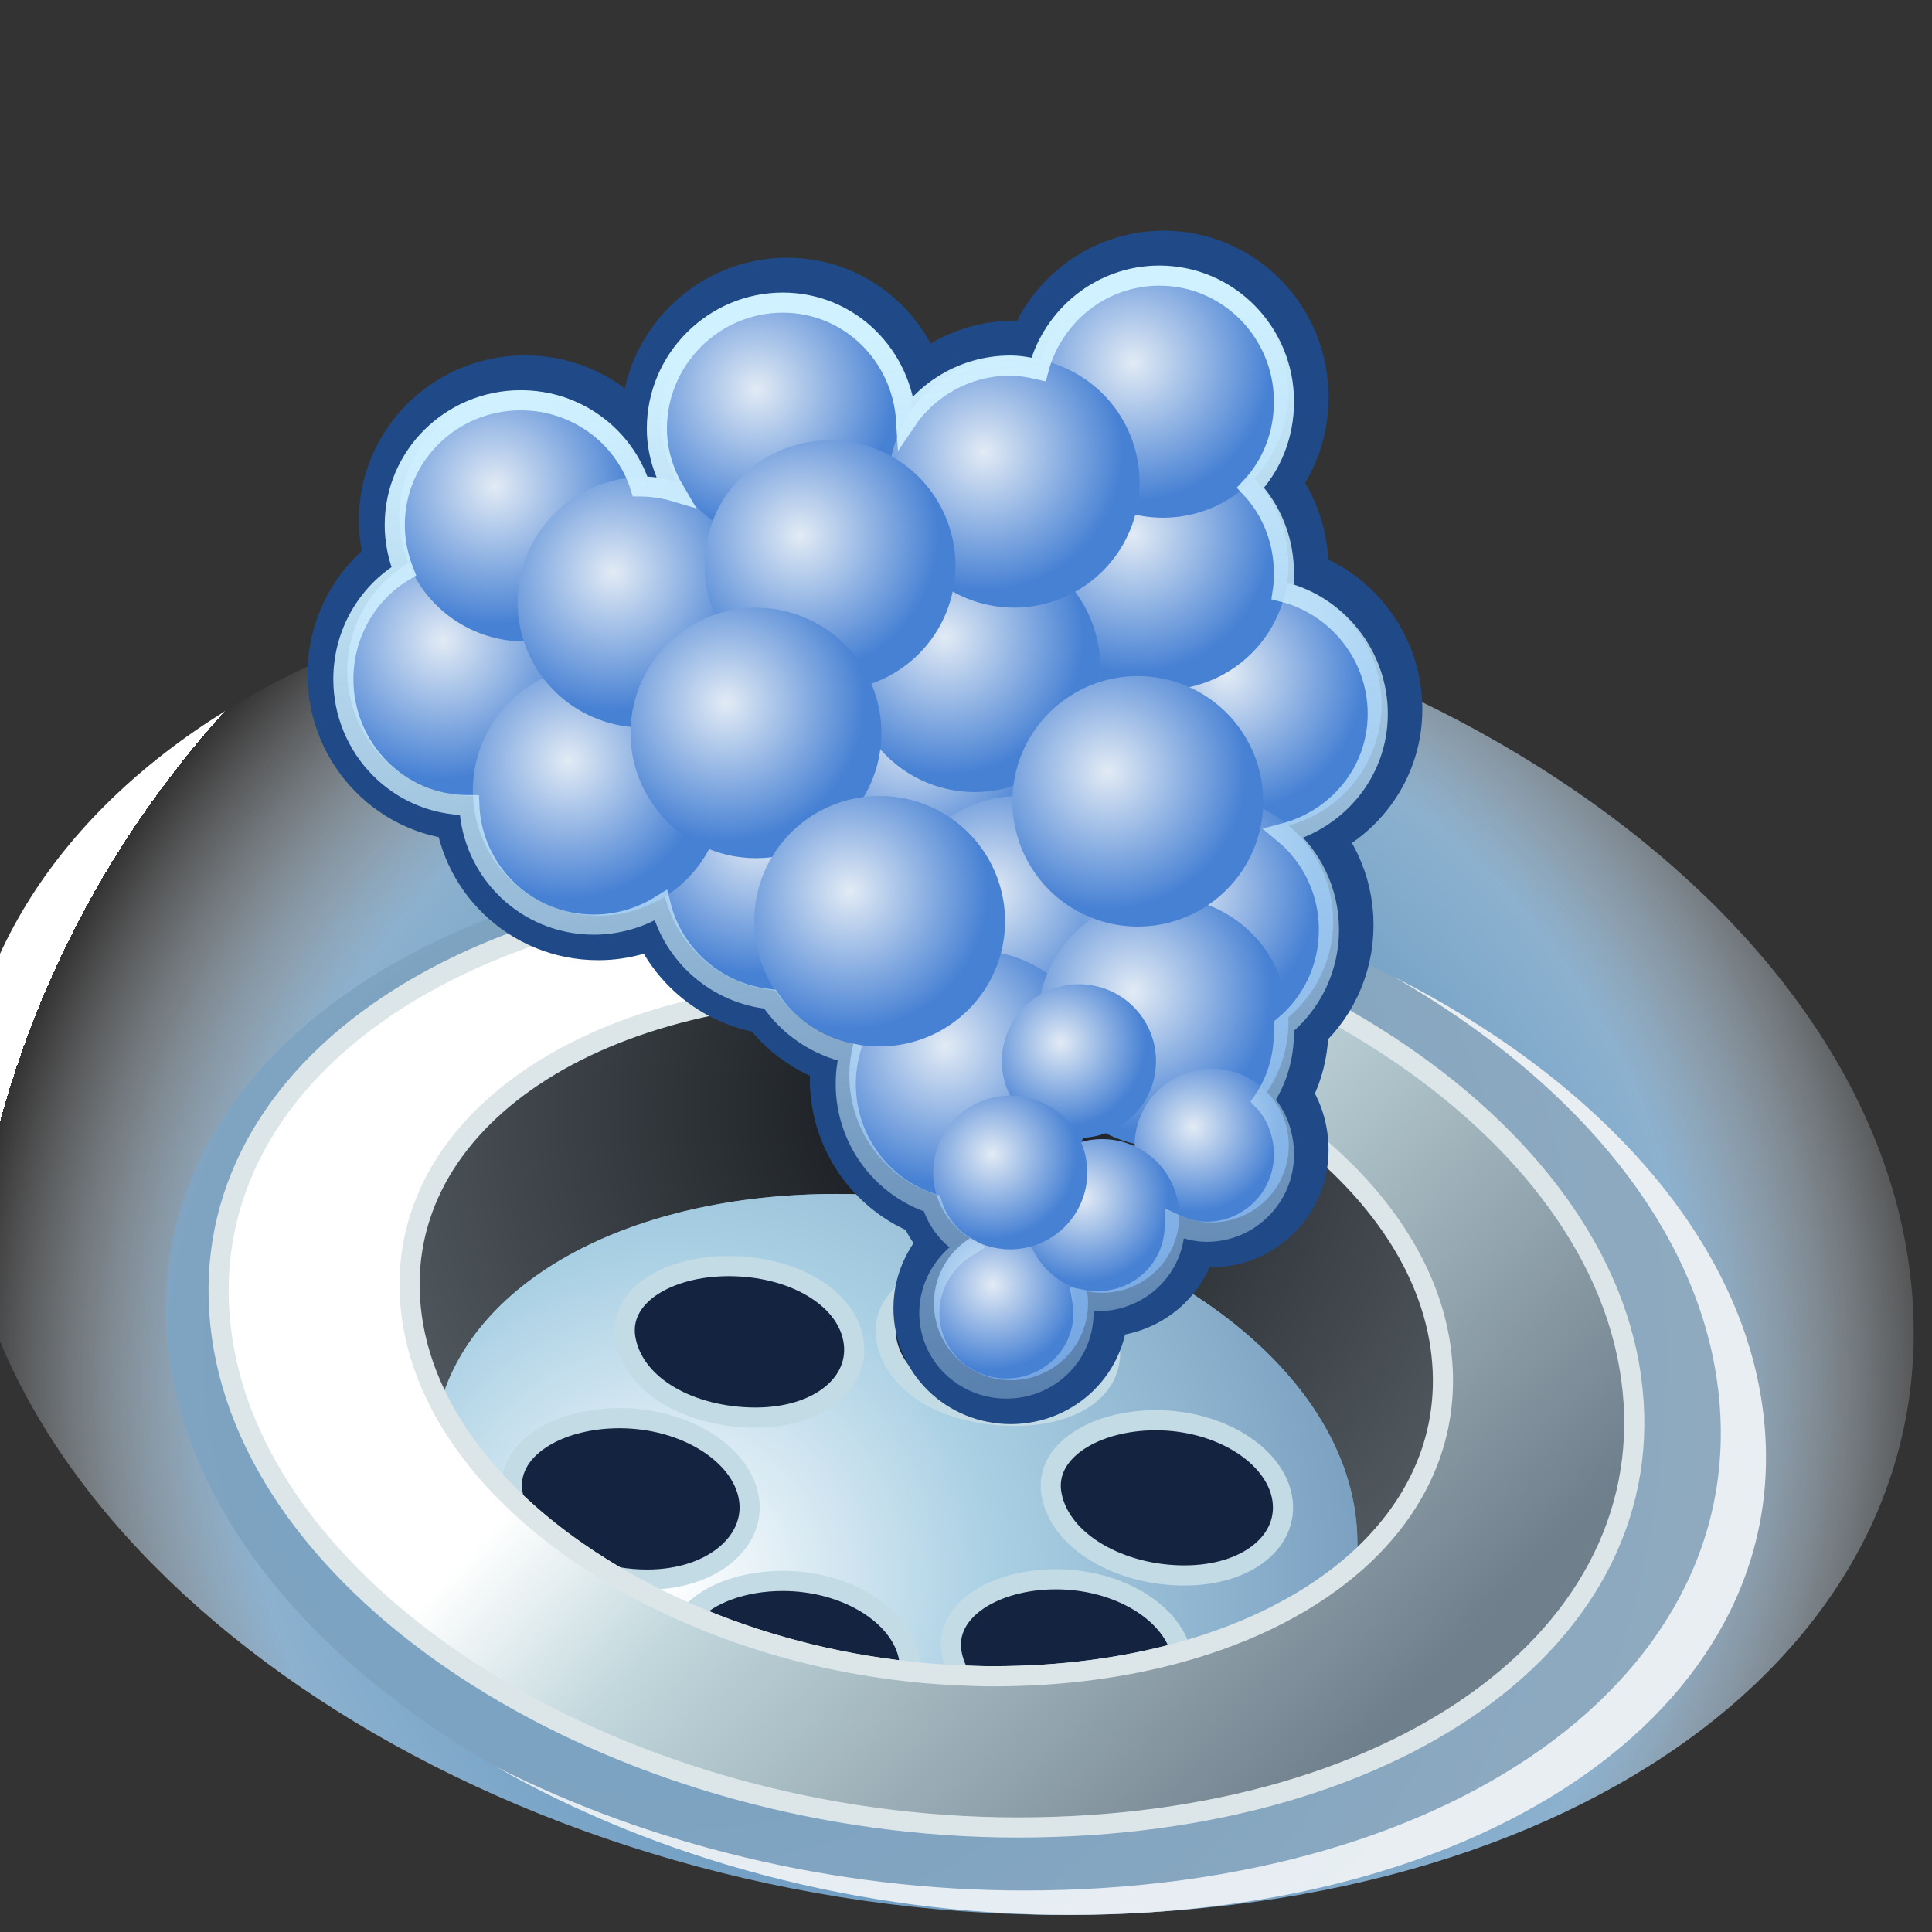 <?xml version="1.0" encoding="UTF-8" standalone="no"?>
<!-- Created with Inkscape (http://www.inkscape.org/) -->
<svg
   xmlns:i="http://ns.adobe.com/AdobeIllustrator/10.0/"
   xmlns:a="http://ns.adobe.com/AdobeSVGViewerExtensions/3.0/"
   xmlns:dc="http://purl.org/dc/elements/1.1/"
   xmlns:cc="http://web.resource.org/cc/"
   xmlns:rdf="http://www.w3.org/1999/02/22-rdf-syntax-ns#"
   xmlns:svg="http://www.w3.org/2000/svg"
   xmlns="http://www.w3.org/2000/svg"
   xmlns:xlink="http://www.w3.org/1999/xlink"
   xmlns:sodipodi="http://sodipodi.sourceforge.net/DTD/sodipodi-0.dtd"
   xmlns:inkscape="http://www.inkscape.org/namespaces/inkscape"
   width="48px"
   height="48px"
   id="svg20821"
   sodipodi:version="0.32"
   inkscape:version="0.45.1"
   sodipodi:docbase="C:\dev\src\houdini\support\icons\DOP"
   sodipodi:docname="particlefluidsink.svg"
   inkscape:output_extension="org.inkscape.output.svg.inkscape">
  <rect width="100%" height="100%" fill="#333333" stroke="none"/>
  <defs
     id="defs20823">
    <linearGradient
       inkscape:collect="always"
       id="linearGradient21168">
      <stop
         style="stop-color:#d0f1ff;stop-opacity:1;"
         offset="0"
         id="stop21170" />
      <stop
         style="stop-color:#d0f1ff;stop-opacity:0;"
         offset="1"
         id="stop21172" />
    </linearGradient>
    <linearGradient
       id="linearGradient5984">
      <stop
         style="stop-color:#e2ebf5;stop-opacity:1;"
         offset="0"
         id="stop5986" />
      <stop
         style="stop-color:#4781d4;stop-opacity:1;"
         offset="1"
         id="stop5988" />
    </linearGradient>
    <radialGradient
       gradientUnits="userSpaceOnUse"
       fy="31.31"
       fx="24.013"
       r="23.875"
       cy="31.31"
       cx="24.013"
       id="XMLID_29_"
       gradientTransform="matrix(1.042,0,0,1.042,-1.022,1.764)">
      <stop
         id="stop19510"
         style="stop-color:#709EC3"
         offset="0.506" />
      <stop
         offset="0.727"
         style="stop-color:#8cb1cf;stop-opacity:1;"
         id="stop21857" />
      <stop
         id="stop19512"
         style="stop-color:#ffffff;stop-opacity:0;"
         offset="1" />
      <a:midPointStop
         style="stop-color:#709EC3"
         offset="0.506" />
      <a:midPointStop
         style="stop-color:#709EC3"
         offset="0.5" />
      <a:midPointStop
         style="stop-color:#FFFFFF"
         offset="1" />
    </radialGradient>
    <radialGradient
       gradientUnits="userSpaceOnUse"
       fy="30.625"
       fx="17.151"
       r="24.584"
       cy="30.625"
       cx="17.151"
       id="XMLID_30_"
       gradientTransform="matrix(1.042,0,0,1.042,-1.022,1.764)">
      <stop
         id="stop19517"
         style="stop-color:#709EC3"
         offset="0" />
      <stop
         id="stop19519"
         style="stop-color:#739FC3"
         offset="0.088" />
      <stop
         id="stop19521"
         style="stop-color:#8FAABF"
         offset="1" />
      <a:midPointStop
         style="stop-color:#709EC3"
         offset="0" />
      <a:midPointStop
         style="stop-color:#709EC3"
         offset="0.469" />
      <a:midPointStop
         style="stop-color:#8FAABF"
         offset="1" />
    </radialGradient>
    <radialGradient
       gradientUnits="userSpaceOnUse"
       fy="24.686"
       fx="23.628"
       r="15.818"
       cy="24.686"
       cx="23.628"
       id="XMLID_31_"
       gradientTransform="matrix(1.042,0,0,1.042,-1.022,1.764)">
      <stop
         id="stop19530"
         style="stop-color:#131619"
         offset="0" />
      <stop
         id="stop19532"
         style="stop-color:#575F66"
         offset="1" />
      <a:midPointStop
         style="stop-color:#131619"
         offset="0" />
      <a:midPointStop
         style="stop-color:#131619"
         offset="0.5" />
      <a:midPointStop
         style="stop-color:#575F66"
         offset="1" />
    </radialGradient>
    <radialGradient
       gradientUnits="userSpaceOnUse"
       fy="35.913"
       fx="16.941"
       r="18.285"
       cy="35.913"
       cx="16.941"
       id="XMLID_32_">
      <stop
         id="stop19539"
         style="stop-color:#FFFFFF"
         offset="0" />
      <stop
         id="stop19541"
         style="stop-color:#AAD0E4"
         offset="0.421" />
      <stop
         id="stop19543"
         style="stop-color:#7297BA"
         offset="1" />
      <a:midPointStop
         style="stop-color:#FFFFFF"
         offset="0" />
      <a:midPointStop
         style="stop-color:#FFFFFF"
         offset="0.5" />
      <a:midPointStop
         style="stop-color:#AAD0E4"
         offset="0.421" />
      <a:midPointStop
         style="stop-color:#AAD0E4"
         offset="0.5" />
      <a:midPointStop
         style="stop-color:#7297BA"
         offset="1" />
    </radialGradient>
    <linearGradient
       y2="40.24"
       x2="33.272"
       y1="21.021"
       x1="12.819"
       gradientUnits="userSpaceOnUse"
       id="XMLID_33_">
      <stop
         id="stop19562"
         style="stop-color:#FFFFFF"
         offset="0.332" />
      <stop
         id="stop19564"
         style="stop-color:#C1D7DC"
         offset="0.506" />
      <stop
         id="stop19566"
         style="stop-color:#707F8C"
         offset="1" />
      <a:midPointStop
         style="stop-color:#FFFFFF"
         offset="0.332" />
      <a:midPointStop
         style="stop-color:#FFFFFF"
         offset="0.5" />
      <a:midPointStop
         style="stop-color:#C1D7DC"
         offset="0.506" />
      <a:midPointStop
         style="stop-color:#C1D7DC"
         offset="0.5" />
      <a:midPointStop
         style="stop-color:#707F8C"
         offset="1" />
    </linearGradient>
    <radialGradient
       gradientUnits="userSpaceOnUse"
       fy="30.638"
       fx="22.68"
       r="30.723"
       cy="30.638"
       cx="22.68"
       id="XMLID_34_"
       gradientTransform="matrix(1.02,0,0,1.02,-8.5979069e-3,2.724)">
      <stop
         id="stop19571"
         style="stop-color:#224987"
         offset="0" />
      <stop
         id="stop19573"
         style="stop-color:#3065A0"
         offset="0.438" />
      <stop
         id="stop19575"
         style="stop-color:#3A6CA4"
         offset="0.469" />
      <stop
         id="stop19577"
         style="stop-color:#81A4C6"
         offset="0.694" />
      <stop
         id="stop19579"
         style="stop-color:#9FBCD5"
         offset="0.798" />
      <stop
         id="stop19581"
         style="stop-color:#FFFFFF"
         offset="1" />
      <a:midPointStop
         style="stop-color:#224987"
         offset="0" />
      <a:midPointStop
         style="stop-color:#224987"
         offset="0.5" />
      <a:midPointStop
         style="stop-color:#3065A0"
         offset="0.438" />
      <a:midPointStop
         style="stop-color:#3065A0"
         offset="0.469" />
      <a:midPointStop
         style="stop-color:#9FBCD5"
         offset="0.798" />
      <a:midPointStop
         style="stop-color:#9FBCD5"
         offset="0.5" />
      <a:midPointStop
         style="stop-color:#FFFFFF"
         offset="1" />
    </radialGradient>
    <radialGradient
       inkscape:collect="always"
       xlink:href="#linearGradient5984"
       id="radialGradient20950"
       gradientUnits="userSpaceOnUse"
       cx="22.5"
       cy="18.643"
       fx="22.5"
       fy="18.643"
       r="5.286" />
    <radialGradient
       inkscape:collect="always"
       xlink:href="#linearGradient5984"
       id="radialGradient20952"
       gradientUnits="userSpaceOnUse"
       cx="22.5"
       cy="18.643"
       fx="22.5"
       fy="18.643"
       r="5.286" />
    <radialGradient
       inkscape:collect="always"
       xlink:href="#linearGradient5984"
       id="radialGradient20956"
       gradientUnits="userSpaceOnUse"
       cx="22.5"
       cy="18.643"
       fx="22.5"
       fy="18.643"
       r="5.286" />
    <radialGradient
       inkscape:collect="always"
       xlink:href="#linearGradient5984"
       id="radialGradient20958"
       gradientUnits="userSpaceOnUse"
       cx="22.5"
       cy="18.643"
       fx="22.5"
       fy="18.643"
       r="5.286" />
    <radialGradient
       inkscape:collect="always"
       xlink:href="#linearGradient5984"
       id="radialGradient20960"
       gradientUnits="userSpaceOnUse"
       cx="22.5"
       cy="18.643"
       fx="22.5"
       fy="18.643"
       r="5.286" />
    <radialGradient
       inkscape:collect="always"
       xlink:href="#linearGradient5984"
       id="radialGradient20962"
       gradientUnits="userSpaceOnUse"
       cx="22.5"
       cy="18.643"
       fx="22.5"
       fy="18.643"
       r="5.286" />
    <radialGradient
       inkscape:collect="always"
       xlink:href="#linearGradient5984"
       id="radialGradient20964"
       gradientUnits="userSpaceOnUse"
       cx="22.5"
       cy="18.643"
       fx="22.5"
       fy="18.643"
       r="5.286" />
    <radialGradient
       inkscape:collect="always"
       xlink:href="#linearGradient5984"
       id="radialGradient20966"
       gradientUnits="userSpaceOnUse"
       cx="22.5"
       cy="18.643"
       fx="22.5"
       fy="18.643"
       r="5.286" />
    <radialGradient
       inkscape:collect="always"
       xlink:href="#linearGradient5984"
       id="radialGradient20968"
       gradientUnits="userSpaceOnUse"
       cx="22.5"
       cy="18.643"
       fx="22.5"
       fy="18.643"
       r="5.286" />
    <radialGradient
       inkscape:collect="always"
       xlink:href="#linearGradient5984"
       id="radialGradient20970"
       gradientUnits="userSpaceOnUse"
       cx="22.5"
       cy="18.643"
       fx="22.5"
       fy="18.643"
       r="5.286" />
    <radialGradient
       inkscape:collect="always"
       xlink:href="#linearGradient5984"
       id="radialGradient20972"
       gradientUnits="userSpaceOnUse"
       cx="22.5"
       cy="18.643"
       fx="22.5"
       fy="18.643"
       r="5.286" />
    <radialGradient
       inkscape:collect="always"
       xlink:href="#linearGradient5984"
       id="radialGradient20974"
       gradientUnits="userSpaceOnUse"
       cx="22.5"
       cy="18.643"
       fx="22.5"
       fy="18.643"
       r="5.286" />
    <radialGradient
       inkscape:collect="always"
       xlink:href="#linearGradient5984"
       id="radialGradient20976"
       gradientUnits="userSpaceOnUse"
       cx="22.5"
       cy="18.643"
       fx="22.5"
       fy="18.643"
       r="5.286" />
    <radialGradient
       inkscape:collect="always"
       xlink:href="#linearGradient5984"
       id="radialGradient20978"
       gradientUnits="userSpaceOnUse"
       cx="22.5"
       cy="18.643"
       fx="22.5"
       fy="18.643"
       r="5.286" />
    <radialGradient
       inkscape:collect="always"
       xlink:href="#linearGradient5984"
       id="radialGradient20982"
       gradientUnits="userSpaceOnUse"
       cx="22.5"
       cy="18.643"
       fx="22.5"
       fy="18.643"
       r="5.286" />
    <radialGradient
       inkscape:collect="always"
       xlink:href="#linearGradient5984"
       id="radialGradient20984"
       gradientUnits="userSpaceOnUse"
       cx="22.5"
       cy="18.643"
       fx="22.5"
       fy="18.643"
       r="5.286" />
    <radialGradient
       inkscape:collect="always"
       xlink:href="#linearGradient5984"
       id="radialGradient20988"
       gradientUnits="userSpaceOnUse"
       cx="22.5"
       cy="18.643"
       fx="22.5"
       fy="18.643"
       r="5.286" />
    <radialGradient
       inkscape:collect="always"
       xlink:href="#linearGradient5984"
       id="radialGradient20990"
       gradientUnits="userSpaceOnUse"
       cx="22.5"
       cy="18.643"
       fx="22.5"
       fy="18.643"
       r="5.286" />
    <radialGradient
       inkscape:collect="always"
       xlink:href="#linearGradient5984"
       id="radialGradient21002"
       gradientUnits="userSpaceOnUse"
       cx="22.5"
       cy="18.643"
       fx="22.5"
       fy="18.643"
       r="5.286" />
    <radialGradient
       inkscape:collect="always"
       xlink:href="#linearGradient5984"
       id="radialGradient21004"
       gradientUnits="userSpaceOnUse"
       cx="22.5"
       cy="18.643"
       fx="22.5"
       fy="18.643"
       r="5.286" />
    <radialGradient
       inkscape:collect="always"
       xlink:href="#linearGradient5984"
       id="radialGradient21006"
       gradientUnits="userSpaceOnUse"
       cx="22.5"
       cy="18.643"
       fx="22.5"
       fy="18.643"
       r="5.286" />
    <radialGradient
       inkscape:collect="always"
       xlink:href="#linearGradient5984"
       id="radialGradient21010"
       gradientUnits="userSpaceOnUse"
       cx="22.5"
       cy="18.643"
       fx="22.5"
       fy="18.643"
       r="5.286" />
    <radialGradient
       inkscape:collect="always"
       xlink:href="#linearGradient5984"
       id="radialGradient21045"
       gradientUnits="userSpaceOnUse"
       cx="22.5"
       cy="18.643"
       fx="22.5"
       fy="18.643"
       r="5.286" />
    <radialGradient
       inkscape:collect="always"
       xlink:href="#linearGradient5984"
       id="radialGradient21047"
       gradientUnits="userSpaceOnUse"
       cx="22.5"
       cy="18.643"
       fx="22.5"
       fy="18.643"
       r="5.286" />
    <radialGradient
       inkscape:collect="always"
       xlink:href="#linearGradient5984"
       id="radialGradient21051"
       gradientUnits="userSpaceOnUse"
       cx="22.5"
       cy="18.643"
       fx="22.5"
       fy="18.643"
       r="5.286" />
    <radialGradient
       inkscape:collect="always"
       xlink:href="#linearGradient5984"
       id="radialGradient21053"
       gradientUnits="userSpaceOnUse"
       cx="22.5"
       cy="18.643"
       fx="22.5"
       fy="18.643"
       r="5.286" />
    <radialGradient
       inkscape:collect="always"
       xlink:href="#linearGradient5984"
       id="radialGradient21107"
       gradientUnits="userSpaceOnUse"
       cx="22.5"
       cy="18.643"
       fx="22.5"
       fy="18.643"
       r="5.286"
       gradientTransform="matrix(0.637,0,0,0.637,53.141,10.973)" />
    <radialGradient
       inkscape:collect="always"
       xlink:href="#linearGradient5984"
       id="radialGradient21109"
       gradientUnits="userSpaceOnUse"
       cx="22.5"
       cy="18.643"
       fx="22.5"
       fy="18.643"
       r="5.286" />
    <radialGradient
       inkscape:collect="always"
       xlink:href="#linearGradient5984"
       id="radialGradient21111"
       gradientUnits="userSpaceOnUse"
       cx="22.5"
       cy="18.643"
       fx="22.5"
       fy="18.643"
       r="5.286" />
    <radialGradient
       inkscape:collect="always"
       xlink:href="#linearGradient5984"
       id="radialGradient21113"
       gradientUnits="userSpaceOnUse"
       cx="22.5"
       cy="18.643"
       fx="22.5"
       fy="18.643"
       r="5.286" />
    <radialGradient
       inkscape:collect="always"
       xlink:href="#linearGradient5984"
       id="radialGradient21115"
       gradientUnits="userSpaceOnUse"
       cx="22.5"
       cy="18.643"
       fx="22.5"
       fy="18.643"
       r="5.286" />
    <radialGradient
       inkscape:collect="always"
       xlink:href="#linearGradient5984"
       id="radialGradient21117"
       gradientUnits="userSpaceOnUse"
       cx="22.5"
       cy="18.643"
       fx="22.5"
       fy="18.643"
       r="5.286" />
    <radialGradient
       inkscape:collect="always"
       xlink:href="#linearGradient5984"
       id="radialGradient21119"
       gradientUnits="userSpaceOnUse"
       cx="22.5"
       cy="18.643"
       fx="22.5"
       fy="18.643"
       r="5.286" />
    <radialGradient
       inkscape:collect="always"
       xlink:href="#linearGradient5984"
       id="radialGradient21121"
       gradientUnits="userSpaceOnUse"
       cx="22.5"
       cy="18.643"
       fx="22.5"
       fy="18.643"
       r="5.286" />
    <radialGradient
       inkscape:collect="always"
       xlink:href="#linearGradient5984"
       id="radialGradient21123"
       gradientUnits="userSpaceOnUse"
       cx="22.5"
       cy="18.643"
       fx="22.5"
       fy="18.643"
       r="5.286" />
    <radialGradient
       inkscape:collect="always"
       xlink:href="#linearGradient5984"
       id="radialGradient21125"
       gradientUnits="userSpaceOnUse"
       cx="22.5"
       cy="18.643"
       fx="22.5"
       fy="18.643"
       r="5.286" />
    <radialGradient
       inkscape:collect="always"
       xlink:href="#linearGradient5984"
       id="radialGradient21127"
       gradientUnits="userSpaceOnUse"
       cx="22.5"
       cy="18.643"
       fx="22.5"
       fy="18.643"
       r="5.286" />
    <radialGradient
       inkscape:collect="always"
       xlink:href="#linearGradient5984"
       id="radialGradient21129"
       gradientUnits="userSpaceOnUse"
       cx="22.5"
       cy="18.643"
       fx="22.5"
       fy="18.643"
       r="5.286" />
    <radialGradient
       inkscape:collect="always"
       xlink:href="#linearGradient5984"
       id="radialGradient21131"
       gradientUnits="userSpaceOnUse"
       cx="22.5"
       cy="18.643"
       fx="22.5"
       fy="18.643"
       r="5.286" />
    <radialGradient
       inkscape:collect="always"
       xlink:href="#linearGradient5984"
       id="radialGradient21133"
       gradientUnits="userSpaceOnUse"
       cx="22.5"
       cy="18.643"
       fx="22.5"
       fy="18.643"
       r="5.286" />
    <radialGradient
       inkscape:collect="always"
       xlink:href="#linearGradient5984"
       id="radialGradient21135"
       gradientUnits="userSpaceOnUse"
       cx="22.5"
       cy="18.643"
       fx="22.5"
       fy="18.643"
       r="5.286" />
    <radialGradient
       inkscape:collect="always"
       xlink:href="#linearGradient5984"
       id="radialGradient21137"
       gradientUnits="userSpaceOnUse"
       cx="22.5"
       cy="18.643"
       fx="22.5"
       fy="18.643"
       r="5.286" />
    <radialGradient
       inkscape:collect="always"
       xlink:href="#linearGradient5984"
       id="radialGradient21139"
       gradientUnits="userSpaceOnUse"
       cx="22.5"
       cy="18.643"
       fx="22.5"
       fy="18.643"
       r="5.286" />
    <radialGradient
       inkscape:collect="always"
       xlink:href="#linearGradient5984"
       id="radialGradient21141"
       gradientUnits="userSpaceOnUse"
       cx="22.5"
       cy="18.643"
       fx="22.5"
       fy="18.643"
       r="5.286" />
    <radialGradient
       inkscape:collect="always"
       xlink:href="#linearGradient5984"
       id="radialGradient21143"
       gradientUnits="userSpaceOnUse"
       cx="22.5"
       cy="18.643"
       fx="22.5"
       fy="18.643"
       r="5.286" />
    <radialGradient
       inkscape:collect="always"
       xlink:href="#linearGradient5984"
       id="radialGradient21145"
       gradientUnits="userSpaceOnUse"
       cx="22.5"
       cy="18.643"
       fx="22.5"
       fy="18.643"
       r="5.286" />
    <radialGradient
       inkscape:collect="always"
       xlink:href="#linearGradient5984"
       id="radialGradient21147"
       gradientUnits="userSpaceOnUse"
       cx="22.5"
       cy="18.643"
       fx="22.5"
       fy="18.643"
       r="5.286" />
    <radialGradient
       inkscape:collect="always"
       xlink:href="#linearGradient5984"
       id="radialGradient21149"
       gradientUnits="userSpaceOnUse"
       cx="22.5"
       cy="18.643"
       fx="22.5"
       fy="18.643"
       r="5.286" />
    <radialGradient
       inkscape:collect="always"
       xlink:href="#linearGradient5984"
       id="radialGradient21151"
       gradientUnits="userSpaceOnUse"
       cx="22.5"
       cy="18.643"
       fx="22.5"
       fy="18.643"
       r="5.286" />
    <radialGradient
       inkscape:collect="always"
       xlink:href="#linearGradient5984"
       id="radialGradient21153"
       gradientUnits="userSpaceOnUse"
       cx="22.5"
       cy="18.643"
       fx="22.5"
       fy="18.643"
       r="5.286" />
    <radialGradient
       inkscape:collect="always"
       xlink:href="#linearGradient5984"
       id="radialGradient21155"
       gradientUnits="userSpaceOnUse"
       cx="22.5"
       cy="18.643"
       fx="22.5"
       fy="18.643"
       r="5.286" />
    <radialGradient
       inkscape:collect="always"
       xlink:href="#linearGradient5984"
       id="radialGradient21157"
       gradientUnits="userSpaceOnUse"
       cx="22.5"
       cy="18.643"
       fx="22.5"
       fy="18.643"
       r="5.286" />
    <linearGradient
       inkscape:collect="always"
       xlink:href="#linearGradient21168"
       id="linearGradient21174"
       x1="21.381"
       y1="8.388"
       x2="27.052"
       y2="47.388"
       gradientUnits="userSpaceOnUse" />
  </defs>
  <sodipodi:namedview
     id="base"
     pagecolor="#ffffff"
     bordercolor="#666666"
     borderopacity="1.0"
     inkscape:pageopacity="0.0"
     inkscape:pageshadow="2"
     inkscape:zoom="7"
     inkscape:cx="28.607612"
     inkscape:cy="24.408266"
     inkscape:current-layer="layer1"
     showgrid="true"
     inkscape:grid-bbox="false"
     inkscape:document-units="px"
     inkscape:window-width="744"
     inkscape:window-height="573"
     inkscape:window-x="449"
     inkscape:window-y="1" />
  <g
     id="layer1"
     inkscape:label="Layer 1"
     inkscape:groupmode="layer">
    <path
       style="fill:url(#XMLID_29_)"
       id="path19514"
       d="M 47.37,31.053 C 48.952,40.397 39.725,47.576 26.398,47.576 C 13.071,47.576 0.735,39.776 -0.847,30.432 C -2.429,21.087 6.871,14.005 20.198,14.005 C 33.525,14.005 45.788,21.71 47.37,31.053 z "
       i:knockout="Off" />
    <path
       style="fill:url(#XMLID_30_)"
       id="path19523"
       d="M 43.728,34.596 C 45.022,41.936 37.47,47.576 26.563,47.576 C 15.656,47.576 5.56,41.446 4.266,34.106 C 2.972,26.766 10.583,21.203 21.49,21.203 C 32.397,21.204 42.434,27.256 43.728,34.596 z "
       i:knockout="Off" />
    <g
       transform="matrix(1.042,0,0,1.042,-1.022,1.764)"
       style="opacity:0.8"
       id="g19525"
       a:adobe-blending-mode="lighten">
      <path
         style="fill:#ffffff"
         id="path19527"
         d="M 42.95,31.508 C 42.25,27.537 38.885,23.96 34.207,21.594 C 38.319,23.946 41.227,27.27 41.872,30.928 C 43.114,37.971 35.867,43.383 25.398,43.383 C 20.845,43.383 16.44,42.271 12.813,40.435 C 16.627,42.614 21.462,43.964 26.476,43.964 C 36.944,43.964 44.191,38.552 42.95,31.508 z "
         a:adobe-blending-mode="normal"
         i:knockout="Off" />
    </g>
    <path
       style="fill:url(#XMLID_31_)"
       id="path19534"
       d="M 35.753,33.263 C 34.916,28.524 28.435,24.615 21.39,24.615 C 14.347,24.615 9.43,28.208 10.266,32.949 C 10.383,33.612 10.612,34.26 10.937,34.883 C 11.788,31.798 15.658,29.663 20.792,29.663 C 27.092,29.663 32.89,33.158 33.638,37.398 C 33.722,37.878 33.741,38.344 33.7,38.795 C 35.337,37.334 36.131,35.413 35.753,33.263 z "
       i:knockout="Off" />
    <g
       transform="matrix(1.042,0,0,1.042,-1.022,1.764)"
       id="g19536">
      <radialGradient
         gradientUnits="userSpaceOnUse"
         fy="35.913"
         fx="16.941"
         r="18.285"
         cy="35.913"
         cx="16.941"
         id="radialGradient20860">
        <stop
           id="stop20862"
           style="stop-color:#FFFFFF"
           offset="0" />
        <stop
           id="stop20864"
           style="stop-color:#AAD0E4"
           offset="0.421" />
        <stop
           id="stop20866"
           style="stop-color:#7297BA"
           offset="1" />
        <a:midPointStop
           style="stop-color:#FFFFFF"
           offset="0" />
        <a:midPointStop
           style="stop-color:#FFFFFF"
           offset="0.5" />
        <a:midPointStop
           style="stop-color:#AAD0E4"
           offset="0.421" />
        <a:midPointStop
           style="stop-color:#AAD0E4"
           offset="0.5" />
        <a:midPointStop
           style="stop-color:#7297BA"
           offset="1" />
      </radialGradient>
      <path
         style="fill:url(#XMLID_32_)"
         id="path19545"
         d="M 33.267,34.198 C 32.549,30.13 26.985,26.775 20.938,26.775 C 16.01,26.775 12.296,28.824 11.479,31.784 C 11.904,32.601 12.503,33.374 13.241,34.083 C 13.227,34.032 13.215,33.979 13.205,33.928 C 13.017,32.884 14.255,32.122 15.752,32.122 C 17.306,32.122 18.65,32.966 18.834,34.013 C 19.019,35.058 17.966,35.972 16.412,35.972 C 16.165,35.972 15.92,35.951 15.683,35.908 C 16.237,36.234 16.827,36.533 17.444,36.799 C 17.873,36.31 18.706,36.003 19.646,36.003 C 21.164,36.003 22.476,36.826 22.656,37.849 C 22.675,37.956 22.68,38.063 22.674,38.165 C 23.069,38.209 23.466,38.238 23.867,38.256 C 23.773,38.09 23.706,37.914 23.673,37.727 C 23.49,36.707 24.699,35.964 26.161,35.964 C 27.624,35.964 28.891,36.729 29.144,37.698 C 30.842,37.226 32.269,36.483 33.328,35.539 C 33.366,35.106 33.348,34.658 33.267,34.198 z M 18.998,32.107 C 17.48,32.107 16.101,31.378 15.895,30.233 C 15.712,29.212 16.894,28.495 18.356,28.495 C 19.874,28.495 21.147,29.231 21.326,30.253 C 21.507,31.274 20.516,32.107 18.998,32.107 z M 22.116,30.25 C 21.932,29.229 23.085,28.514 24.548,28.514 C 25.9,28.514 27.216,29.255 27.422,30.297 C 27.622,31.316 26.696,32.066 25.179,32.066 C 23.661,32.066 22.321,31.397 22.116,30.25 z M 29.221,35.871 C 27.703,35.871 26.258,35.081 26.052,33.934 C 25.869,32.913 27.078,32.17 28.54,32.17 C 30.058,32.17 31.37,32.994 31.55,34.016 C 31.73,35.039 30.738,35.871 29.221,35.871 z "
         i:knockout="Off" />
      <path
         style="fill:#142340;stroke:#c3dbe5;stroke-width:0.48"
         id="path19547"
         d="M 18.356,28.495 C 16.893,28.495 15.711,29.213 15.895,30.233 C 16.101,31.379 17.48,32.107 18.998,32.107 C 20.516,32.107 21.508,31.274 21.327,30.253 C 21.147,29.231 19.874,28.495 18.356,28.495 z "
         i:knockout="Off" />
      <path
         style="fill:#142340;stroke:#c3dbe5;stroke-width:0.48"
         id="path19549"
         d="M 27.422,30.297 C 27.216,29.255 25.9,28.514 24.548,28.514 C 23.085,28.514 21.932,29.23 22.116,30.25 C 22.321,31.396 23.661,32.065 25.179,32.065 C 26.696,32.066 27.622,31.316 27.422,30.297 z "
         i:knockout="Off" />
      <path
         style="fill:#142340;stroke:#c3dbe5;stroke-width:0.48"
         id="path19551"
         d="M 28.54,32.17 C 27.078,32.17 25.869,32.913 26.052,33.934 C 26.258,35.08 27.703,35.871 29.221,35.871 C 30.739,35.871 31.73,35.039 31.551,34.017 C 31.37,32.995 30.058,32.17 28.54,32.17 z "
         i:knockout="Off" />
      <path
         style="fill:#142340;stroke:#c3dbe5;stroke-width:0.48"
         id="path19553"
         d="M 26.159,35.962 C 24.697,35.962 23.488,36.705 23.671,37.725 C 23.705,37.913 23.772,38.088 23.865,38.254 C 24.128,38.266 24.391,38.275 24.655,38.275 C 26.288,38.275 27.799,38.071 29.141,37.697 C 28.89,36.727 27.622,35.962 26.159,35.962 z "
         i:knockout="Off" />
      <path
         style="fill:#142340;stroke:#c3dbe5;stroke-width:0.48"
         id="path19555"
         d="M 22.655,37.847 C 22.475,36.825 21.163,36.001 19.645,36.001 C 18.706,36.001 17.872,36.308 17.443,36.797 C 19.035,37.485 20.814,37.963 22.672,38.163 C 22.679,38.061 22.674,37.955 22.655,37.847 z "
         i:knockout="Off" />
      <path
         style="fill:#142340;stroke:#c3dbe5;stroke-width:0.48"
         id="path19557"
         d="M 18.834,34.012 C 18.65,32.965 17.306,32.121 15.752,32.121 C 14.255,32.121 13.017,32.883 13.205,33.927 C 13.214,33.979 13.226,34.031 13.241,34.082 C 13.94,34.754 14.764,35.367 15.683,35.906 C 15.92,35.949 16.165,35.97 16.412,35.97 C 17.966,35.971 19.019,35.057 18.834,34.012 z "
         i:knockout="Off" />
    </g>
    <g
       transform="matrix(1.042,0,0,1.042,-1.022,1.764)"
       id="g19559">
      <linearGradient
         y2="40.24"
         x2="33.272"
         y1="21.021"
         x1="12.819"
         gradientUnits="userSpaceOnUse"
         id="linearGradient20876">
        <stop
           id="stop20878"
           style="stop-color:#FFFFFF"
           offset="0.332" />
        <stop
           id="stop20880"
           style="stop-color:#C1D7DC"
           offset="0.506" />
        <stop
           id="stop20882"
           style="stop-color:#707F8C"
           offset="1" />
        <a:midPointStop
           style="stop-color:#FFFFFF"
           offset="0.332" />
        <a:midPointStop
           style="stop-color:#FFFFFF"
           offset="0.5" />
        <a:midPointStop
           style="stop-color:#C1D7DC"
           offset="0.506" />
        <a:midPointStop
           style="stop-color:#C1D7DC"
           offset="0.5" />
        <a:midPointStop
           style="stop-color:#707F8C"
           offset="1" />
      </linearGradient>
      <path
         style="fill:url(#XMLID_33_);stroke:#dce6e9;stroke-width:0.48"
         id="path19568"
         d="M 39.825,30.858 C 38.726,24.627 30.203,19.487 20.941,19.487 C 11.679,19.487 5.215,24.212 6.314,30.444 C 7.413,36.677 15.987,41.88 25.249,41.88 C 34.512,41.879 40.925,37.09 39.825,30.858 z M 33.326,35.538 C 32.266,36.482 30.84,37.226 29.142,37.697 C 27.8,38.071 26.289,38.275 24.656,38.275 C 24.392,38.275 24.129,38.266 23.866,38.254 C 23.466,38.236 23.068,38.207 22.673,38.163 C 20.815,37.963 19.035,37.484 17.444,36.797 C 16.827,36.531 16.237,36.233 15.683,35.906 C 14.764,35.367 13.94,34.754 13.241,34.082 C 12.503,33.373 11.904,32.601 11.479,31.783 C 11.166,31.184 10.947,30.562 10.835,29.927 C 10.033,25.377 14.752,21.929 21.512,21.929 C 28.273,21.929 34.494,25.681 35.297,30.229 C 35.659,32.292 34.897,34.135 33.326,35.538 z "
         i:knockout="Off" />
    </g>
    <path
       style="opacity:1;color:#000000;fill:none;fill-opacity:1;fill-rule:evenodd;stroke:#204a87;stroke-width:2;stroke-linecap:butt;stroke-linejoin:miter;marker:none;marker-start:none;marker-mid:none;marker-end:none;stroke-miterlimit:4;stroke-dasharray:none;stroke-dashoffset:0;stroke-opacity:1;visibility:visible;display:inline;overflow:visible;enable-background:accumulate"
       d="M 28.911,6.732 C 27.467,6.732 26.263,7.731 25.91,9.063 C 25.686,9.011 25.448,8.967 25.208,8.967 C 24.133,8.967 23.182,9.512 22.622,10.34 C 22.522,8.712 21.212,7.403 19.557,7.403 C 17.837,7.403 16.428,8.813 16.428,10.531 C 16.428,11.108 16.602,11.633 16.875,12.096 C 16.603,12.015 16.312,11.971 16.013,11.968 C 15.61,10.717 14.431,9.829 13.044,9.829 C 11.324,9.829 9.916,11.208 9.916,12.926 C 9.916,13.33 9.998,13.721 10.139,14.075 C 9.234,14.62 8.639,15.626 8.639,16.757 C 8.639,18.475 10.015,19.886 11.736,19.886 C 11.746,19.886 11.757,19.886 11.767,19.886 C 11.838,21.543 13.189,22.856 14.864,22.856 C 15.469,22.856 16.046,22.675 16.524,22.377 C 16.838,23.629 17.922,24.574 19.238,24.707 C 19.68,25.38 20.404,25.874 21.217,26.048 C 21.152,26.299 21.121,26.544 21.121,26.815 C 21.121,28.195 22.014,29.377 23.26,29.784 C 23.4,30.248 23.713,30.627 24.122,30.87 C 23.58,31.207 23.197,31.813 23.197,32.498 C 23.197,33.553 24.056,34.382 25.112,34.382 C 26.168,34.382 27.028,33.553 27.028,32.498 C 27.028,32.388 27.014,32.284 26.996,32.179 C 27.12,32.204 27.247,32.211 27.379,32.211 C 28.435,32.211 29.294,31.382 29.294,30.327 C 29.294,30.316 29.294,30.306 29.294,30.295 C 29.54,30.41 29.803,30.486 30.092,30.486 C 31.149,30.486 32.008,29.626 32.008,28.571 C 32.008,28.06 31.825,27.573 31.497,27.23 C 31.833,26.733 32.008,26.15 32.008,25.506 C 32.008,25.463 32.01,25.42 32.008,25.378 C 32.695,24.807 33.125,23.945 33.125,22.983 C 33.125,22.021 32.695,21.16 32.008,20.589 C 33.342,20.236 34.338,19.062 34.338,17.619 C 34.338,16.163 33.33,14.925 31.976,14.586 C 31.999,14.435 32.008,14.297 32.008,14.139 C 32.008,13.313 31.704,12.558 31.178,12 C 31.706,11.442 32.008,10.689 32.008,9.861 C 32.008,8.143 30.631,6.732 28.911,6.732 z "
       id="path21164" />
    <path
       sodipodi:type="arc"
       style="color:#000000;fill:url(#radialGradient20950);fill-opacity:1;fill-rule:evenodd;stroke:none;stroke-width:0.684;stroke-linecap:butt;stroke-linejoin:miter;marker:none;marker-start:none;marker-mid:none;marker-end:none;stroke-miterlimit:4;stroke-dasharray:none;stroke-dashoffset:0;stroke-opacity:1;visibility:visible;display:inline;overflow:visible;enable-background:accumulate"
       id="path20216"
       sodipodi:cx="23.642857"
       sodipodi:cy="19.785715"
       sodipodi:rx="4.7857141"
       sodipodi:ry="4.7857141"
       d="M 28.429 19.786 A 4.786 4.786 0 1 1  18.857,19.786 A 4.786 4.786 0 1 1  28.429 19.786 z"
       transform="matrix(0.651,0,0,0.65,4.149,8.651)" />
    <path
       sodipodi:type="arc"
       style="color:#000000;fill:url(#radialGradient20956);fill-opacity:1;fill-rule:evenodd;stroke:none;stroke-width:0.684;stroke-linecap:butt;stroke-linejoin:miter;marker:none;marker-start:none;marker-mid:none;marker-end:none;stroke-miterlimit:4;stroke-dasharray:none;stroke-dashoffset:0;stroke-opacity:1;visibility:visible;display:inline;overflow:visible;enable-background:accumulate"
       id="path20722"
       sodipodi:cx="23.642857"
       sodipodi:cy="19.785715"
       sodipodi:rx="4.7857141"
       sodipodi:ry="4.7857141"
       d="M 28.429 19.786 A 4.786 4.786 0 1 1  18.857,19.786 A 4.786 4.786 0 1 1  28.429 19.786 z"
       transform="matrix(0.651,0,0,0.65,9.403,3.802)" />
    <path
       sodipodi:type="arc"
       style="color:#000000;fill:url(#radialGradient20958);fill-opacity:1;fill-rule:evenodd;stroke:none;stroke-width:0.684;stroke-linecap:butt;stroke-linejoin:miter;marker:none;marker-start:none;marker-mid:none;marker-end:none;stroke-miterlimit:4;stroke-dasharray:none;stroke-dashoffset:0;stroke-opacity:1;visibility:visible;display:inline;overflow:visible;enable-background:accumulate"
       id="path20726"
       sodipodi:cx="23.642857"
       sodipodi:cy="19.785715"
       sodipodi:rx="4.7857141"
       sodipodi:ry="4.7857141"
       d="M 28.429 19.786 A 4.786 4.786 0 1 1  18.857,19.786 A 4.786 4.786 0 1 1  28.429 19.786 z"
       transform="matrix(0.651,0,0,0.65,7.933,5.978)" />
    <path
       sodipodi:type="arc"
       style="color:#000000;fill:url(#radialGradient20962);fill-opacity:1;fill-rule:evenodd;stroke:none;stroke-width:0.684;stroke-linecap:butt;stroke-linejoin:miter;marker:none;marker-start:none;marker-mid:none;marker-end:none;stroke-miterlimit:4;stroke-dasharray:none;stroke-dashoffset:0;stroke-opacity:1;visibility:visible;display:inline;overflow:visible;enable-background:accumulate"
       id="path20734"
       sodipodi:cx="23.642857"
       sodipodi:cy="19.785715"
       sodipodi:rx="4.7857141"
       sodipodi:ry="4.7857141"
       d="M 28.429 19.786 A 4.786 4.786 0 1 1  18.857,19.786 A 4.786 4.786 0 1 1  28.429 19.786 z"
       transform="matrix(0.651,0,0,0.65,15.817,4.642)" />
    <path
       sodipodi:type="arc"
       style="color:#000000;fill:url(#radialGradient20964);fill-opacity:1;fill-rule:evenodd;stroke:none;stroke-width:0.684;stroke-linecap:butt;stroke-linejoin:miter;marker:none;marker-start:none;marker-mid:none;marker-end:none;stroke-miterlimit:4;stroke-dasharray:none;stroke-dashoffset:0;stroke-opacity:1;visibility:visible;display:inline;overflow:visible;enable-background:accumulate"
       id="path20738"
       sodipodi:cx="23.642857"
       sodipodi:cy="19.785715"
       sodipodi:rx="4.7857141"
       sodipodi:ry="4.7857141"
       d="M 28.429 19.786 A 4.786 4.786 0 1 1  18.857,19.786 A 4.786 4.786 0 1 1  28.429 19.786 z"
       transform="matrix(0.651,0,0,0.65,13.503,1.168)" />
    <path
       sodipodi:type="arc"
       style="color:#000000;fill:url(#radialGradient20968);fill-opacity:1;fill-rule:evenodd;stroke:none;stroke-width:0.684;stroke-linecap:butt;stroke-linejoin:miter;marker:none;marker-start:none;marker-mid:none;marker-end:none;stroke-miterlimit:4;stroke-dasharray:none;stroke-dashoffset:0;stroke-opacity:1;visibility:visible;display:inline;overflow:visible;enable-background:accumulate"
       id="path20746"
       sodipodi:cx="23.642857"
       sodipodi:cy="19.785715"
       sodipodi:rx="4.7857141"
       sodipodi:ry="4.7857141"
       d="M 28.429 19.786 A 4.786 4.786 0 1 1  18.857,19.786 A 4.786 4.786 0 1 1  28.429 19.786 z"
       transform="matrix(0.651,0,0,0.65,8.826,3.707)" />
    <path
       sodipodi:type="arc"
       style="color:#000000;fill:url(#radialGradient20972);fill-opacity:1;fill-rule:evenodd;stroke:none;stroke-width:0.684;stroke-linecap:butt;stroke-linejoin:miter;marker:none;marker-start:none;marker-mid:none;marker-end:none;stroke-miterlimit:4;stroke-dasharray:none;stroke-dashoffset:0;stroke-opacity:1;visibility:visible;display:inline;overflow:visible;enable-background:accumulate"
       id="path20754"
       sodipodi:cx="23.642857"
       sodipodi:cy="19.785715"
       sodipodi:rx="4.7857141"
       sodipodi:ry="4.7857141"
       d="M 28.429 19.786 A 4.786 4.786 0 1 1  18.857,19.786 A 4.786 4.786 0 1 1  28.429 19.786 z"
       transform="matrix(0.651,0,0,0.65,9.938,10.026)" />
    <path
       sodipodi:type="arc"
       style="color:#000000;fill:url(#radialGradient20974);fill-opacity:1;fill-rule:evenodd;stroke:none;stroke-width:0.684;stroke-linecap:butt;stroke-linejoin:miter;marker:none;marker-start:none;marker-mid:none;marker-end:none;stroke-miterlimit:4;stroke-dasharray:none;stroke-dashoffset:0;stroke-opacity:1;visibility:visible;display:inline;overflow:visible;enable-background:accumulate"
       id="path20758"
       sodipodi:cx="23.642857"
       sodipodi:cy="19.785715"
       sodipodi:rx="4.7857141"
       sodipodi:ry="4.7857141"
       d="M 28.429 19.786 A 4.786 4.786 0 1 1  18.857,19.786 A 4.786 4.786 0 1 1  28.429 19.786 z"
       transform="matrix(0.651,0,0,0.65,8.826,13.863)" />
    <path
       sodipodi:type="arc"
       style="color:#000000;fill:url(#radialGradient20976);fill-opacity:1;fill-rule:evenodd;stroke:none;stroke-width:0.684;stroke-linecap:butt;stroke-linejoin:miter;marker:none;marker-start:none;marker-mid:none;marker-end:none;stroke-miterlimit:4;stroke-dasharray:none;stroke-dashoffset:0;stroke-opacity:1;visibility:visible;display:inline;overflow:visible;enable-background:accumulate"
       id="path20762"
       sodipodi:cx="23.642857"
       sodipodi:cy="19.785715"
       sodipodi:rx="4.7857141"
       sodipodi:ry="4.7857141"
       d="M 28.429 19.786 A 4.786 4.786 0 1 1  18.857,19.786 A 4.786 4.786 0 1 1  28.429 19.786 z"
       transform="matrix(0.651,0,0,0.65,14.615,10.026)" />
    <path
       sodipodi:type="arc"
       style="color:#000000;fill:url(#radialGradient20978);fill-opacity:1;fill-rule:evenodd;stroke:none;stroke-width:0.684;stroke-linecap:butt;stroke-linejoin:miter;marker:none;marker-start:none;marker-mid:none;marker-end:none;stroke-miterlimit:4;stroke-dasharray:none;stroke-dashoffset:0;stroke-opacity:1;visibility:visible;display:inline;overflow:visible;enable-background:accumulate"
       id="path20766"
       sodipodi:cx="23.642857"
       sodipodi:cy="19.785715"
       sodipodi:rx="4.7857141"
       sodipodi:ry="4.7857141"
       d="M 28.429 19.786 A 4.786 4.786 0 1 1  18.857,19.786 A 4.786 4.786 0 1 1  28.429 19.786 z"
       transform="matrix(0.651,0,0,0.65,13.503,12.527)" />
    <path
       sodipodi:type="arc"
       style="color:#000000;fill:url(#radialGradient20982);fill-opacity:1;fill-rule:evenodd;stroke:none;stroke-width:0.684;stroke-linecap:butt;stroke-linejoin:miter;marker:none;marker-start:none;marker-mid:none;marker-end:none;stroke-miterlimit:4;stroke-dasharray:none;stroke-dashoffset:0;stroke-opacity:1;visibility:visible;display:inline;overflow:visible;enable-background:accumulate"
       id="path20774"
       sodipodi:cx="23.642857"
       sodipodi:cy="19.785715"
       sodipodi:rx="4.7857141"
       sodipodi:ry="4.7857141"
       d="M 28.429 19.786 A 4.786 4.786 0 1 1  18.857,19.786 A 4.786 4.786 0 1 1  28.429 19.786 z"
       transform="matrix(0.4,0,0,0.399,20.647,20.566)" />
    <path
       sodipodi:type="arc"
       style="color:#000000;fill:url(#radialGradient20984);fill-opacity:1;fill-rule:evenodd;stroke:none;stroke-width:0.684;stroke-linecap:butt;stroke-linejoin:miter;marker:none;marker-start:none;marker-mid:none;marker-end:none;stroke-miterlimit:4;stroke-dasharray:none;stroke-dashoffset:0;stroke-opacity:1;visibility:visible;display:inline;overflow:visible;enable-background:accumulate"
       id="path20778"
       sodipodi:cx="23.642857"
       sodipodi:cy="19.785715"
       sodipodi:rx="4.7857141"
       sodipodi:ry="4.7857141"
       d="M 28.429 19.786 A 4.786 4.786 0 1 1  18.857,19.786 A 4.786 4.786 0 1 1  28.429 19.786 z"
       transform="matrix(0.4,0,0,0.399,17.349,18.468)" />
    <path
       sodipodi:type="arc"
       style="color:#000000;fill:url(#radialGradient21045);fill-opacity:1;fill-rule:evenodd;stroke:none;stroke-width:0.684;stroke-linecap:butt;stroke-linejoin:miter;marker:none;marker-start:none;marker-mid:none;marker-end:none;stroke-miterlimit:4;stroke-dasharray:none;stroke-dashoffset:0;stroke-opacity:1;visibility:visible;display:inline;overflow:visible;enable-background:accumulate"
       id="path20782"
       sodipodi:cx="23.642857"
       sodipodi:cy="19.785715"
       sodipodi:rx="4.7857141"
       sodipodi:ry="4.7857141"
       d="M 28.429 19.786 A 4.786 4.786 0 1 1  18.857,19.786 A 4.786 4.786 0 1 1  28.429 19.786 z"
       transform="matrix(0.4,0,0,0.399,15.66,24.487)" />
    <path
       sodipodi:type="arc"
       style="color:#000000;fill:url(#radialGradient20988);fill-opacity:1;fill-rule:evenodd;stroke:none;stroke-width:0.684;stroke-linecap:butt;stroke-linejoin:miter;marker:none;marker-start:none;marker-mid:none;marker-end:none;stroke-miterlimit:4;stroke-dasharray:none;stroke-dashoffset:0;stroke-opacity:1;visibility:visible;display:inline;overflow:visible;enable-background:accumulate"
       id="path20802"
       sodipodi:cx="23.642857"
       sodipodi:cy="19.785715"
       sodipodi:rx="4.7857141"
       sodipodi:ry="4.7857141"
       d="M 28.429 19.786 A 4.786 4.786 0 1 1  18.857,19.786 A 4.786 4.786 0 1 1  28.429 19.786 z"
       transform="matrix(0.651,0,0,0.65,-3.649,3.802)" />
    <path
       sodipodi:type="arc"
       style="color:#000000;fill:url(#radialGradient20990);fill-opacity:1;fill-rule:evenodd;stroke:none;stroke-width:0.684;stroke-linecap:butt;stroke-linejoin:miter;marker:none;marker-start:none;marker-mid:none;marker-end:none;stroke-miterlimit:4;stroke-dasharray:none;stroke-dashoffset:0;stroke-opacity:1;visibility:visible;display:inline;overflow:visible;enable-background:accumulate"
       id="path20806"
       sodipodi:cx="23.642857"
       sodipodi:cy="19.785715"
       sodipodi:rx="4.7857141"
       sodipodi:ry="4.7857141"
       d="M 28.429 19.786 A 4.786 4.786 0 1 1  18.857,19.786 A 4.786 4.786 0 1 1  28.429 19.786 z"
       transform="matrix(0.651,0,0,0.65,-2.356,-3.5244119e-2)" />
    <path
       sodipodi:type="arc"
       style="color:#000000;fill:url(#radialGradient21002);fill-opacity:1;fill-rule:evenodd;stroke:none;stroke-width:0.684;stroke-linecap:butt;stroke-linejoin:miter;marker:none;marker-start:none;marker-mid:none;marker-end:none;stroke-miterlimit:4;stroke-dasharray:none;stroke-dashoffset:0;stroke-opacity:1;visibility:visible;display:inline;overflow:visible;enable-background:accumulate"
       id="path20710"
       sodipodi:cx="23.642857"
       sodipodi:cy="19.785715"
       sodipodi:rx="4.7857141"
       sodipodi:ry="4.7857141"
       d="M 28.429 19.786 A 4.786 4.786 0 1 1  18.857,19.786 A 4.786 4.786 0 1 1  28.429 19.786 z"
       transform="matrix(0.651,0,0,0.65,-0.528,6.78)" />
    <path
       sodipodi:type="arc"
       style="color:#000000;fill:url(#radialGradient21004);fill-opacity:1;fill-rule:evenodd;stroke:none;stroke-width:0.684;stroke-linecap:butt;stroke-linejoin:miter;marker:none;marker-start:none;marker-mid:none;marker-end:none;stroke-miterlimit:4;stroke-dasharray:none;stroke-dashoffset:0;stroke-opacity:1;visibility:visible;display:inline;overflow:visible;enable-background:accumulate"
       id="path20786"
       sodipodi:cx="23.642857"
       sodipodi:cy="19.785715"
       sodipodi:rx="4.7857141"
       sodipodi:ry="4.7857141"
       d="M 28.429 19.786 A 4.786 4.786 0 1 1  18.857,19.786 A 4.786 4.786 0 1 1  28.429 19.786 z"
       transform="matrix(0.651,0,0,0.65,0.584,2.103)" />
    <path
       sodipodi:type="arc"
       style="color:#000000;fill:url(#radialGradient21006);fill-opacity:1;fill-rule:evenodd;stroke:none;stroke-width:0.684;stroke-linecap:butt;stroke-linejoin:miter;marker:none;marker-start:none;marker-mid:none;marker-end:none;stroke-miterlimit:4;stroke-dasharray:none;stroke-dashoffset:0;stroke-opacity:1;visibility:visible;display:inline;overflow:visible;enable-background:accumulate"
       id="path20790"
       sodipodi:cx="23.642857"
       sodipodi:cy="19.785715"
       sodipodi:rx="4.7857141"
       sodipodi:ry="4.7857141"
       d="M 28.429 19.786 A 4.786 4.786 0 1 1  18.857,19.786 A 4.786 4.786 0 1 1  28.429 19.786 z"
       transform="matrix(0.651,0,0,0.65,4.149,-2.441)" />
    <path
       sodipodi:type="arc"
       style="color:#000000;fill:url(#radialGradient21010);fill-opacity:1;fill-rule:evenodd;stroke:none;stroke-width:0.684;stroke-linecap:butt;stroke-linejoin:miter;marker:none;marker-start:none;marker-mid:none;marker-end:none;stroke-miterlimit:4;stroke-dasharray:none;stroke-dashoffset:0;stroke-opacity:1;visibility:visible;display:inline;overflow:visible;enable-background:accumulate"
       id="path20798"
       sodipodi:cx="23.642857"
       sodipodi:cy="19.785715"
       sodipodi:rx="4.7857141"
       sodipodi:ry="4.7857141"
       d="M 28.429 19.786 A 4.786 4.786 0 1 1  18.857,19.786 A 4.786 4.786 0 1 1  28.429 19.786 z"
       transform="matrix(0.651,0,0,0.65,13.503,-3.109)" />
    <path
       sodipodi:type="arc"
       style="color:#000000;fill:url(#radialGradient21047);fill-opacity:1;fill-rule:evenodd;stroke:none;stroke-width:0.684;stroke-linecap:butt;stroke-linejoin:miter;marker:none;marker-start:none;marker-mid:none;marker-end:none;stroke-miterlimit:4;stroke-dasharray:none;stroke-dashoffset:0;stroke-opacity:1;visibility:visible;display:inline;overflow:visible;enable-background:accumulate"
       id="path20770"
       sodipodi:cx="23.642857"
       sodipodi:cy="19.785715"
       sodipodi:rx="4.7857141"
       sodipodi:ry="4.7857141"
       d="M 28.429 19.786 A 4.786 4.786 0 1 1  18.857,19.786 A 4.786 4.786 0 1 1  28.429 19.786 z"
       transform="matrix(0.4,0,0,0.399,17.926,22.316)" />
    <path
       sodipodi:type="arc"
       style="color:#000000;fill:url(#radialGradient21051);fill-opacity:1;fill-rule:evenodd;stroke:none;stroke-width:0.684;stroke-linecap:butt;stroke-linejoin:miter;marker:none;marker-start:none;marker-mid:none;marker-end:none;stroke-miterlimit:4;stroke-dasharray:none;stroke-dashoffset:0;stroke-opacity:1;visibility:visible;display:inline;overflow:visible;enable-background:accumulate"
       id="path21049"
       sodipodi:cx="23.642857"
       sodipodi:cy="19.785715"
       sodipodi:rx="4.7857141"
       sodipodi:ry="4.7857141"
       d="M 28.429 19.786 A 4.786 4.786 0 1 1  18.857,19.786 A 4.786 4.786 0 1 1  28.429 19.786 z"
       transform="matrix(0.4,0,0,0.399,15.642,21.235)" />
    <path
       sodipodi:type="arc"
       style="color:#000000;fill:url(#radialGradient20966);fill-opacity:1;fill-rule:evenodd;stroke:none;stroke-width:0.684;stroke-linecap:butt;stroke-linejoin:miter;marker:none;marker-start:none;marker-mid:none;marker-end:none;stroke-miterlimit:4;stroke-dasharray:none;stroke-dashoffset:0;stroke-opacity:1;visibility:visible;display:inline;overflow:visible;enable-background:accumulate"
       id="path20742"
       sodipodi:cx="23.642857"
       sodipodi:cy="19.785715"
       sodipodi:rx="4.7857141"
       sodipodi:ry="4.7857141"
       d="M 28.429 19.786 A 4.786 4.786 0 1 1  18.857,19.786 A 4.786 4.786 0 1 1  28.429 19.786 z"
       transform="matrix(0.651,0,0,0.65,9.804,-0.876)" />
    <path
       sodipodi:type="arc"
       style="color:#000000;fill:url(#radialGradient21053);fill-opacity:1;fill-rule:evenodd;stroke:none;stroke-width:0.684;stroke-linecap:butt;stroke-linejoin:miter;marker:none;marker-start:none;marker-mid:none;marker-end:none;stroke-miterlimit:4;stroke-dasharray:none;stroke-dashoffset:0;stroke-opacity:1;visibility:visible;display:inline;overflow:visible;enable-background:accumulate"
       id="path20718"
       sodipodi:cx="23.642857"
       sodipodi:cy="19.785715"
       sodipodi:rx="4.7857141"
       sodipodi:ry="4.7857141"
       d="M 28.429 19.786 A 4.786 4.786 0 1 1  18.857,19.786 A 4.786 4.786 0 1 1  28.429 19.786 z"
       transform="matrix(0.651,0,0,0.65,5.23,1.188)" />
    <path
       sodipodi:type="arc"
       style="color:#000000;fill:url(#radialGradient20952);fill-opacity:1;fill-rule:evenodd;stroke:none;stroke-width:0.684;stroke-linecap:butt;stroke-linejoin:miter;marker:none;marker-start:none;marker-mid:none;marker-end:none;stroke-miterlimit:4;stroke-dasharray:none;stroke-dashoffset:0;stroke-opacity:1;visibility:visible;display:inline;overflow:visible;enable-background:accumulate"
       id="path20714"
       sodipodi:cx="23.642857"
       sodipodi:cy="19.785715"
       sodipodi:rx="4.7857141"
       sodipodi:ry="4.7857141"
       d="M 28.429 19.786 A 4.786 4.786 0 1 1  18.857,19.786 A 4.786 4.786 0 1 1  28.429 19.786 z"
       transform="matrix(0.651,0,0,0.65,3.39,5.349)" />
    <path
       sodipodi:type="arc"
       style="color:#000000;fill:url(#radialGradient20960);fill-opacity:1;fill-rule:evenodd;stroke:none;stroke-width:0.684;stroke-linecap:butt;stroke-linejoin:miter;marker:none;marker-start:none;marker-mid:none;marker-end:none;stroke-miterlimit:4;stroke-dasharray:none;stroke-dashoffset:0;stroke-opacity:1;visibility:visible;display:inline;overflow:visible;enable-background:accumulate"
       id="path20730"
       sodipodi:cx="23.642857"
       sodipodi:cy="19.785715"
       sodipodi:rx="4.7857141"
       sodipodi:ry="4.7857141"
       d="M 28.429 19.786 A 4.786 4.786 0 1 1  18.857,19.786 A 4.786 4.786 0 1 1  28.429 19.786 z"
       transform="matrix(0.651,0,0,0.65,12.877,7.048)" />
    <path
       sodipodi:type="arc"
       style="color:#000000;fill:url(#radialGradient20970);fill-opacity:1;fill-rule:evenodd;stroke:none;stroke-width:0.684;stroke-linecap:butt;stroke-linejoin:miter;marker:none;marker-start:none;marker-mid:none;marker-end:none;stroke-miterlimit:4;stroke-dasharray:none;stroke-dashoffset:0;stroke-opacity:1;visibility:visible;display:inline;overflow:visible;enable-background:accumulate"
       id="path20750"
       sodipodi:cx="23.642857"
       sodipodi:cy="19.785715"
       sodipodi:rx="4.7857141"
       sodipodi:ry="4.7857141"
       d="M 28.429 19.786 A 4.786 4.786 0 1 1  18.857,19.786 A 4.786 4.786 0 1 1  28.429 19.786 z"
       transform="matrix(0.651,0,0,0.65,6.463,10.026)" />
    <path
       style="opacity:1;color:#000000;fill:none;fill-opacity:1;fill-rule:evenodd;stroke:url(#linearGradient21174);stroke-width:0.5;stroke-linecap:butt;stroke-linejoin:miter;marker:none;marker-start:none;marker-mid:none;marker-end:none;stroke-miterlimit:4;stroke-dasharray:none;stroke-dashoffset:0;stroke-opacity:1;visibility:visible;display:inline;overflow:visible;enable-background:accumulate"
       d="M 28.803,6.848 C 27.359,6.848 26.155,7.847 25.802,9.179 C 25.578,9.128 25.34,9.083 25.1,9.083 C 24.025,9.083 23.074,9.628 22.514,10.456 C 22.414,8.828 21.104,7.519 19.449,7.519 C 17.729,7.519 16.32,8.93 16.32,10.648 C 16.32,11.224 16.494,11.749 16.767,12.212 C 16.494,12.131 16.204,12.088 15.905,12.085 C 15.502,10.833 14.323,9.945 12.936,9.945 C 11.216,9.945 9.808,11.324 9.808,13.042 C 9.808,13.447 9.89,13.837 10.031,14.192 C 9.126,14.737 8.531,15.742 8.531,16.874 C 8.531,18.592 9.907,20.003 11.627,20.003 C 11.638,20.003 11.649,20.003 11.659,20.003 C 11.729,21.659 13.081,22.972 14.756,22.972 C 15.361,22.972 15.938,22.791 16.416,22.493 C 16.73,23.746 17.814,24.69 19.13,24.824 C 19.572,25.496 20.296,25.99 21.109,26.165 C 21.044,26.415 21.013,26.661 21.013,26.931 C 21.013,28.312 21.906,29.493 23.152,29.9 C 23.292,30.365 23.605,30.744 24.014,30.986 C 23.472,31.324 23.089,31.93 23.089,32.614 C 23.089,33.669 23.948,34.498 25.004,34.498 C 26.06,34.498 26.92,33.669 26.92,32.614 C 26.92,32.504 26.906,32.4 26.888,32.295 C 27.012,32.321 27.139,32.327 27.271,32.327 C 28.327,32.327 29.186,31.498 29.186,30.443 C 29.186,30.432 29.186,30.422 29.186,30.411 C 29.432,30.526 29.695,30.603 29.984,30.603 C 31.041,30.603 31.9,29.742 31.9,28.687 C 31.9,28.176 31.717,27.689 31.389,27.346 C 31.725,26.849 31.9,26.266 31.9,25.622 C 31.9,25.58 31.902,25.536 31.9,25.494 C 32.587,24.923 33.017,24.062 33.017,23.1 C 33.017,22.138 32.587,21.276 31.9,20.705 C 33.234,20.353 34.23,19.178 34.23,17.736 C 34.23,16.279 33.222,15.041 31.868,14.703 C 31.891,14.551 31.9,14.413 31.9,14.256 C 31.9,13.43 31.596,12.674 31.07,12.117 C 31.598,11.559 31.9,10.805 31.9,9.977 C 31.9,8.259 30.523,6.848 28.803,6.848 z "
       id="path21166" />
  </g>
</svg>

